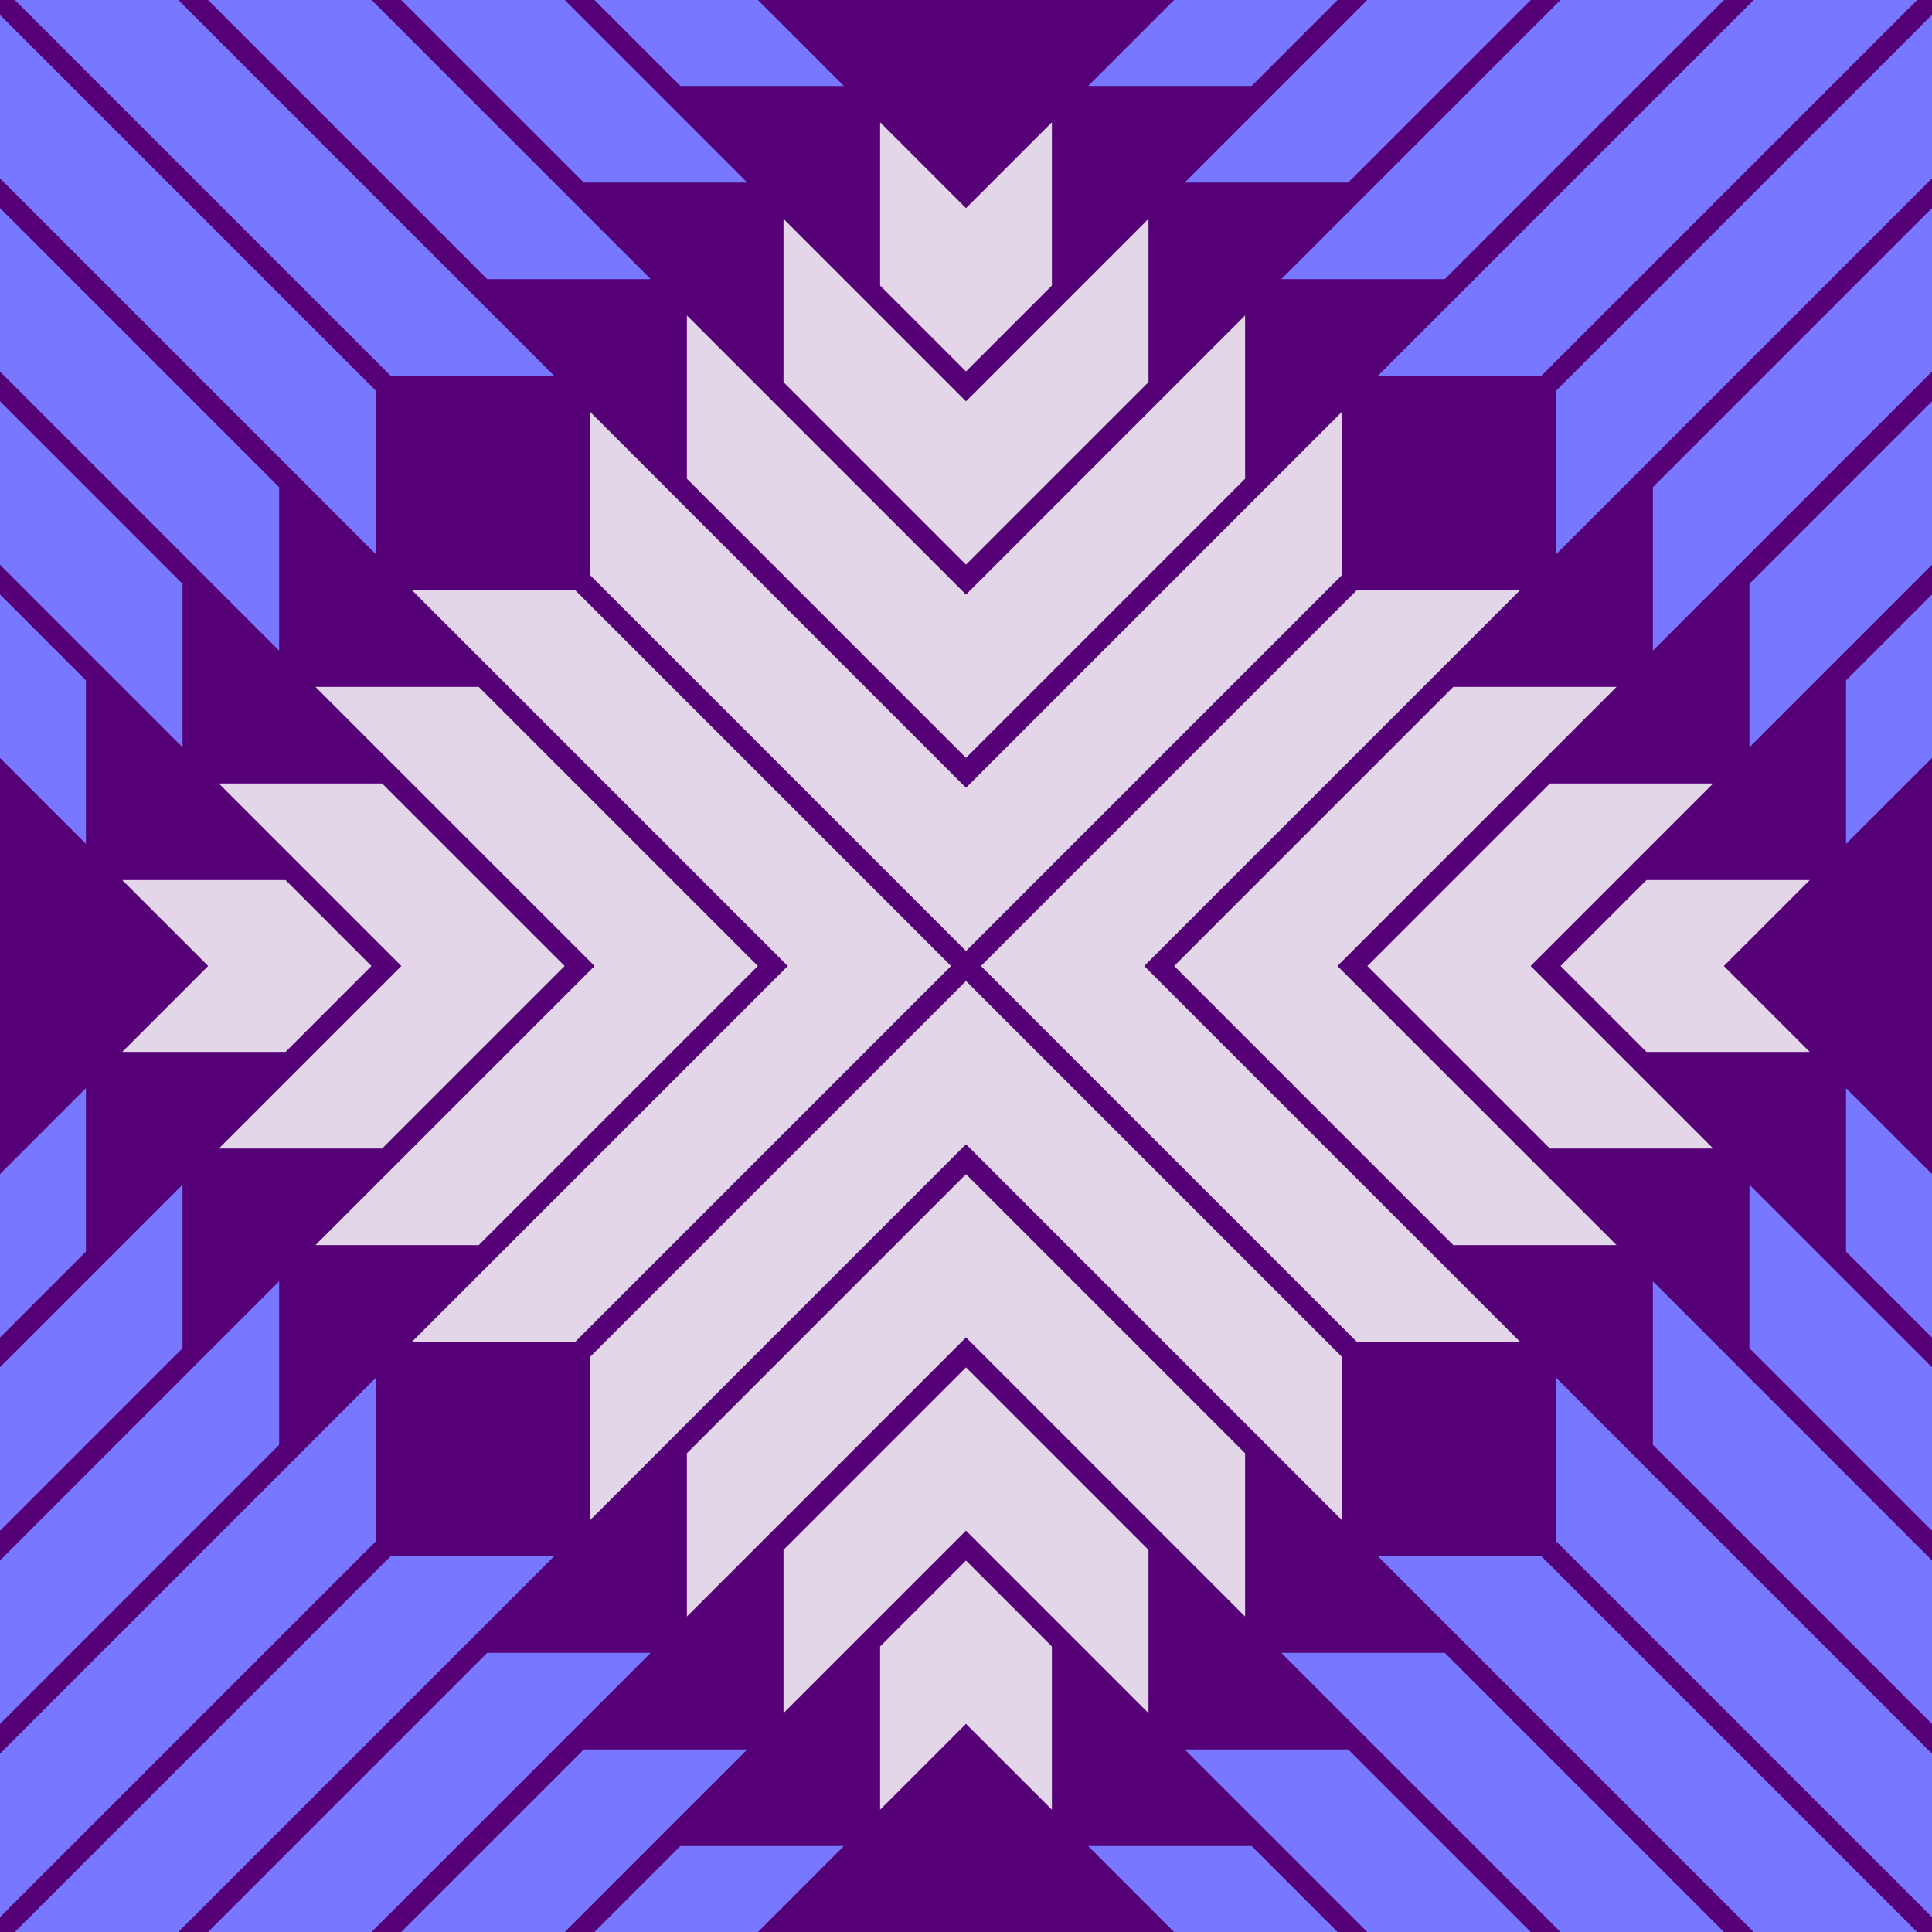 <?xml version="1.0" encoding="utf-8"?>
<!-- Generator: Adobe Illustrator 15.0.0, SVG Export Plug-In  -->
<!DOCTYPE svg PUBLIC "-//W3C//DTD SVG 1.1//EN" "http://www.w3.org/Graphics/SVG/1.1/DTD/svg11.dtd">
<svg version="1.1"
	 xmlns="http://www.w3.org/2000/svg" xmlns:xlink="http://www.w3.org/1999/xlink" xmlns:a="http://ns.adobe.com/AdobeSVGViewerExtensions/3.0/"
	 x="0px" y="0px" width="180px" height="180px" viewBox="78.6 78.6 180 180"
	 style="overflow:visible;enable-background:new 78.6 78.6 180 180;" xml:space="preserve">
<style type="text/css">
<![CDATA[
	.st0{fill:#507;}
	.st1{fill:#77f;}
	.st2{fill:rgba(255, 255, 255, 0.6);}
]]>
</style>
<defs>
</defs>
<rect x="78.6" y="78.6" class="st0" width="180" height="180"/>
<g id="unit_9_">
	<g>
		<g>
			<polygon class="st2" points="90,176.6 98,168.6 90,160.6 105.2,160.6 113.2,168.6 105.2,176.6 			"/>
			<polygon class="st2" points="90,176.6 98,168.6 90,160.6 105.2,160.6 113.2,168.6 105.2,176.6 			"/>
		</g>
		<g>
			<polygon class="st2" points="99,185.6 116,168.6 99,151.6 114.2,151.6 131.2,168.6 114.2,185.6 			"/>
			<polygon class="st2" points="99,185.6 116,168.6 99,151.6 114.2,151.6 131.2,168.6 114.2,185.6 			"/>
		</g>
		<g>
			<polygon class="st2" points="108,194.6 134,168.6 108,142.6 123.2,142.6 149.2,168.6 123.2,194.6 			"/>
			<polygon class="st2" points="108,194.6 134,168.6 108,142.6 123.2,142.6 149.2,168.6 123.2,194.6 			"/>
		</g>
		<g>
			<polygon class="st2" points="117,203.6 152,168.6 117,133.6 132.2,133.6 167.2,168.6 132.2,203.6 			"/>
			<polygon class="st2" points="117,203.6 152,168.6 117,133.6 132.2,133.6 167.2,168.6 132.2,203.6 			"/>
		</g>
		<g>
			<polygon class="st2" points="232,176.6 224,168.6 232,160.6 247.2,160.6 239.2,168.6 247.2,176.6 			"/>
			<polygon class="st2" points="232,176.6 224,168.6 232,160.6 247.2,160.6 239.2,168.6 247.2,176.6 			"/>
		</g>
		<g>
			<polygon class="st2" points="223,185.6 206,168.6 223,151.6 238.2,151.6 221.2,168.6 238.2,185.6 			"/>
			<polygon class="st2" points="223,185.6 206,168.6 223,151.6 238.2,151.6 221.2,168.6 238.2,185.6 			"/>
		</g>
		<g>
			<polygon class="st2" points="214,194.6 188,168.6 214,142.6 229.2,142.6 203.2,168.6 229.2,194.6 			"/>
			<polygon class="st2" points="214,194.6 188,168.6 214,142.6 229.2,142.6 203.2,168.6 229.2,194.6 			"/>
		</g>
		<g>
			<polygon class="st2" points="205,203.6 170,168.6 205,133.6 220.2,133.6 185.2,168.6 220.2,203.6 			"/>
			<polygon class="st2" points="205,203.6 170,168.6 205,133.6 220.2,133.6 185.2,168.6 220.2,203.6 			"/>
		</g>
		<g>
			<polygon class="st2" points="160.6,105.2 160.6,90 168.6,98 176.6,90 176.6,105.2 168.6,113.2 			"/>
			<polygon class="st2" points="160.6,105.2 160.6,90 168.6,98 176.6,90 176.6,105.2 168.6,113.2 			"/>
		</g>
		<g>
			<polygon class="st2" points="151.6,114.2 151.6,99 168.6,116 185.6,99 185.6,114.2 168.6,131.2 			"/>
			<polygon class="st2" points="151.6,114.2 151.6,99 168.6,116 185.6,99 185.6,114.2 168.6,131.2 			"/>
		</g>
		<g>
			<polygon class="st2" points="142.6,123.2 142.6,108 168.6,134 194.6,108 194.6,123.2 168.6,149.2 			"/>
			<polygon class="st2" points="142.6,123.2 142.6,108 168.6,134 194.6,108 194.6,123.2 168.6,149.2 			"/>
		</g>
		<g>
			<polygon class="st2" points="133.6,132.2 133.6,117 168.6,152 203.6,117 203.6,132.2 168.6,167.2 			"/>
			<polygon class="st2" points="133.6,132.2 133.6,117 168.6,152 203.6,117 203.6,132.2 168.6,167.2 			"/>
		</g>
		<g>
			<polygon class="st2" points="168.6,239.2 160.6,247.2 160.6,232 168.6,224 176.6,232 176.6,247.2 			"/>
			<polygon class="st2" points="168.6,239.2 160.6,247.2 160.6,232 168.6,224 176.6,232 176.6,247.2 			"/>
		</g>
		<g>
			<polygon class="st2" points="168.6,221.2 151.6,238.2 151.6,223 168.6,206 185.6,223 185.6,238.2 			"/>
			<polygon class="st2" points="168.6,221.2 151.6,238.2 151.6,223 168.6,206 185.6,223 185.6,238.2 			"/>
		</g>
		<g>
			<polygon class="st2" points="168.6,203.2 142.6,229.2 142.6,214 168.6,188 194.6,214 194.6,229.2 			"/>
			<polygon class="st2" points="168.6,203.2 142.6,229.2 142.6,214 168.6,188 194.6,214 194.6,229.2 			"/>
		</g>
		<g>
			<polygon class="st2" points="168.6,185.2 133.6,220.2 133.6,205 168.6,170 203.6,205 203.6,220.2 			"/>
			<polygon class="st2" points="168.6,185.2 133.6,220.2 133.6,205 168.6,170 203.6,205 203.6,220.2 			"/>
		</g>
	</g>
</g>
<g id="unit_8_">
	<g>
		<g>
			<polygon class="st1" points="180,86.6 188,78.6 180,70.6 195.2,70.6 203.2,78.6 195.2,86.6 			"/>
			<polygon class="st1" points="180,86.6 188,78.6 180,70.6 195.2,70.6 203.2,78.6 195.2,86.6 			"/>
		</g>
		<g>
			<polygon class="st1" points="189,95.6 206,78.6 189,61.6 204.2,61.6 221.2,78.6 204.2,95.6 			"/>
			<polygon class="st1" points="189,95.6 206,78.6 189,61.6 204.2,61.6 221.2,78.6 204.2,95.6 			"/>
		</g>
		<g>
			<polygon class="st1" points="198,104.6 224,78.6 198,52.6 213.2,52.6 239.2,78.6 213.2,104.6 			"/>
			<polygon class="st1" points="198,104.6 224,78.6 198,52.6 213.2,52.6 239.2,78.6 213.2,104.6 			"/>
		</g>
		<g>
			<polygon class="st1" points="207,113.6 242,78.6 207,43.6 222.2,43.6 257.2,78.6 222.2,113.6 			"/>
			<polygon class="st1" points="207,113.6 242,78.6 207,43.6 222.2,43.6 257.2,78.6 222.2,113.6 			"/>
		</g>
		<g>
			<polygon class="st1" points="322,86.6 314,78.6 322,70.6 337.2,70.6 329.2,78.6 337.2,86.6 			"/>
			<polygon class="st1" points="322,86.6 314,78.6 322,70.6 337.2,70.6 329.2,78.6 337.2,86.6 			"/>
		</g>
		<g>
			<polygon class="st1" points="313,95.6 296,78.6 313,61.6 328.2,61.6 311.2,78.6 328.2,95.6 			"/>
			<polygon class="st1" points="313,95.6 296,78.6 313,61.6 328.2,61.6 311.2,78.6 328.2,95.6 			"/>
		</g>
		<g>
			<polygon class="st1" points="304,104.6 278,78.6 304,52.6 319.2,52.6 293.2,78.6 319.2,104.6 			"/>
			<polygon class="st1" points="304,104.6 278,78.6 304,52.6 319.2,52.6 293.2,78.6 319.2,104.6 			"/>
		</g>
		<g>
			<polygon class="st1" points="295,113.6 260,78.6 295,43.6 310.2,43.6 275.2,78.6 310.2,113.6 			"/>
			<polygon class="st1" points="295,113.6 260,78.6 295,43.6 310.2,43.6 275.2,78.6 310.2,113.6 			"/>
		</g>
		<g>
			<polygon class="st1" points="250.6,15.2 250.6,0 258.6,8 266.6,0 266.6,15.2 258.6,23.2 			"/>
			<polygon class="st1" points="250.6,15.2 250.6,0 258.6,8 266.6,0 266.6,15.2 258.6,23.2 			"/>
		</g>
		<g>
			<polygon class="st1" points="241.6,24.2 241.6,9 258.6,26 275.6,9 275.6,24.2 258.6,41.2 			"/>
			<polygon class="st1" points="241.6,24.2 241.6,9 258.6,26 275.6,9 275.6,24.2 258.6,41.2 			"/>
		</g>
		<g>
			<polygon class="st1" points="232.6,33.2 232.6,18 258.6,44 284.6,18 284.6,33.2 258.6,59.2 			"/>
			<polygon class="st1" points="232.6,33.2 232.6,18 258.6,44 284.6,18 284.6,33.2 258.6,59.2 			"/>
		</g>
		<g>
			<polygon class="st1" points="223.6,42.2 223.6,27 258.6,62 293.6,27 293.6,42.2 258.6,77.2 			"/>
			<polygon class="st1" points="223.6,42.2 223.6,27 258.6,62 293.6,27 293.6,42.2 258.6,77.2 			"/>
		</g>
		<g>
			<polygon class="st1" points="258.6,149.2 250.6,157.2 250.6,142 258.6,134 266.6,142 266.6,157.2 			"/>
			<polygon class="st1" points="258.6,149.2 250.6,157.2 250.6,142 258.6,134 266.6,142 266.6,157.2 			"/>
		</g>
		<g>
			<polygon class="st1" points="258.6,131.2 241.6,148.2 241.6,133 258.6,116 275.6,133 275.6,148.2 			"/>
			<polygon class="st1" points="258.6,131.2 241.6,148.2 241.6,133 258.6,116 275.6,133 275.6,148.2 			"/>
		</g>
		<g>
			<polygon class="st1" points="258.6,113.2 232.6,139.2 232.6,124 258.6,98 284.6,124 284.6,139.2 			"/>
			<polygon class="st1" points="258.6,113.2 232.6,139.2 232.6,124 258.6,98 284.6,124 284.6,139.2 			"/>
		</g>
		<g>
			<polygon class="st1" points="258.6,95.2 223.6,130.2 223.6,115 258.6,80 293.6,115 293.6,130.2 			"/>
			<polygon class="st1" points="258.6,95.2 223.6,130.2 223.6,115 258.6,80 293.6,115 293.6,130.2 			"/>
		</g>
	</g>
</g>
<g id="unit_7_">
	<g>
		<g>
			<polygon class="st1" points="0,86.6 8,78.6 0,70.6 15.2,70.6 23.2,78.6 15.2,86.6 			"/>
			<polygon class="st1" points="0,86.6 8,78.6 0,70.6 15.2,70.6 23.2,78.6 15.2,86.6 			"/>
		</g>
		<g>
			<polygon class="st1" points="9,95.6 26,78.6 9,61.6 24.2,61.6 41.2,78.6 24.2,95.6 			"/>
			<polygon class="st1" points="9,95.6 26,78.6 9,61.6 24.2,61.6 41.2,78.6 24.2,95.6 			"/>
		</g>
		<g>
			<polygon class="st1" points="18,104.6 44,78.6 18,52.6 33.2,52.6 59.2,78.6 33.2,104.6 			"/>
			<polygon class="st1" points="18,104.6 44,78.6 18,52.6 33.2,52.6 59.2,78.6 33.2,104.6 			"/>
		</g>
		<g>
			<polygon class="st1" points="27,113.6 62,78.6 27,43.6 42.2,43.6 77.2,78.6 42.2,113.6 			"/>
			<polygon class="st1" points="27,113.6 62,78.6 27,43.6 42.2,43.6 77.2,78.6 42.2,113.6 			"/>
		</g>
		<g>
			<polygon class="st1" points="142,86.6 134,78.6 142,70.6 157.2,70.6 149.2,78.6 157.2,86.6 			"/>
			<polygon class="st1" points="142,86.6 134,78.6 142,70.6 157.2,70.6 149.2,78.6 157.2,86.6 			"/>
		</g>
		<g>
			<polygon class="st1" points="133,95.6 116,78.6 133,61.6 148.2,61.6 131.2,78.6 148.2,95.6 			"/>
			<polygon class="st1" points="133,95.6 116,78.6 133,61.6 148.2,61.6 131.2,78.6 148.2,95.6 			"/>
		</g>
		<g>
			<polygon class="st1" points="124,104.6 98,78.6 124,52.6 139.2,52.6 113.2,78.6 139.2,104.6 			"/>
			<polygon class="st1" points="124,104.6 98,78.6 124,52.6 139.2,52.6 113.2,78.6 139.2,104.6 			"/>
		</g>
		<g>
			<polygon class="st1" points="115,113.6 80,78.6 115,43.6 130.2,43.6 95.2,78.6 130.2,113.6 			"/>
			<polygon class="st1" points="115,113.6 80,78.6 115,43.6 130.2,43.6 95.2,78.6 130.2,113.6 			"/>
		</g>
		<g>
			<polygon class="st1" points="70.6,15.2 70.6,0 78.6,8 86.6,0 86.6,15.2 78.6,23.2 			"/>
			<polygon class="st1" points="70.6,15.2 70.6,0 78.6,8 86.6,0 86.6,15.2 78.6,23.2 			"/>
		</g>
		<g>
			<polygon class="st1" points="61.6,24.2 61.6,9 78.6,26 95.6,9 95.6,24.2 78.6,41.2 			"/>
			<polygon class="st1" points="61.6,24.2 61.6,9 78.6,26 95.6,9 95.6,24.2 78.6,41.2 			"/>
		</g>
		<g>
			<polygon class="st1" points="52.6,33.2 52.6,18 78.6,44 104.6,18 104.6,33.2 78.6,59.2 			"/>
			<polygon class="st1" points="52.6,33.2 52.6,18 78.6,44 104.6,18 104.6,33.2 78.6,59.2 			"/>
		</g>
		<g>
			<polygon class="st1" points="43.6,42.2 43.6,27 78.6,62 113.6,27 113.6,42.2 78.6,77.2 			"/>
			<polygon class="st1" points="43.6,42.2 43.6,27 78.6,62 113.6,27 113.6,42.2 78.6,77.2 			"/>
		</g>
		<g>
			<polygon class="st1" points="78.6,149.2 70.6,157.2 70.6,142 78.6,134 86.6,142 86.6,157.2 			"/>
			<polygon class="st1" points="78.6,149.2 70.6,157.2 70.6,142 78.6,134 86.6,142 86.6,157.2 			"/>
		</g>
		<g>
			<polygon class="st1" points="78.6,131.2 61.6,148.2 61.6,133 78.6,116 95.6,133 95.6,148.2 			"/>
			<polygon class="st1" points="78.6,131.2 61.6,148.2 61.6,133 78.6,116 95.6,133 95.6,148.2 			"/>
		</g>
		<g>
			<polygon class="st1" points="78.6,113.2 52.6,139.2 52.6,124 78.6,98 104.6,124 104.6,139.2 			"/>
			<polygon class="st1" points="78.6,113.2 52.6,139.2 52.6,124 78.6,98 104.6,124 104.6,139.2 			"/>
		</g>
		<g>
			<polygon class="st1" points="78.6,95.2 43.6,130.2 43.6,115 78.6,80 113.6,115 113.6,130.2 			"/>
			<polygon class="st1" points="78.6,95.2 43.6,130.2 43.6,115 78.6,80 113.6,115 113.6,130.2 			"/>
		</g>
	</g>
</g>
<g id="unit_6_">
	<g>
		<g>
			<polygon class="st1" points="180,266.6 188,258.6 180,250.6 195.2,250.6 203.2,258.6 195.2,266.6 			"/>
			<polygon class="st1" points="180,266.6 188,258.6 180,250.6 195.2,250.6 203.2,258.6 195.2,266.6 			"/>
		</g>
		<g>
			<polygon class="st1" points="189,275.6 206,258.6 189,241.6 204.2,241.6 221.2,258.6 204.2,275.6 			"/>
			<polygon class="st1" points="189,275.6 206,258.6 189,241.6 204.2,241.6 221.2,258.6 204.2,275.6 			"/>
		</g>
		<g>
			<polygon class="st1" points="198,284.6 224,258.6 198,232.6 213.2,232.6 239.2,258.6 213.2,284.6 			"/>
			<polygon class="st1" points="198,284.6 224,258.6 198,232.6 213.2,232.6 239.2,258.6 213.2,284.6 			"/>
		</g>
		<g>
			<polygon class="st1" points="207,293.6 242,258.6 207,223.6 222.2,223.6 257.2,258.6 222.2,293.6 			"/>
			<polygon class="st1" points="207,293.6 242,258.6 207,223.6 222.2,223.6 257.2,258.6 222.2,293.6 			"/>
		</g>
		<g>
			<polygon class="st1" points="322,266.6 314,258.6 322,250.6 337.2,250.6 329.2,258.6 337.2,266.6 			"/>
			<polygon class="st1" points="322,266.6 314,258.6 322,250.6 337.2,250.6 329.2,258.6 337.2,266.6 			"/>
		</g>
		<g>
			<polygon class="st1" points="313,275.6 296,258.6 313,241.6 328.2,241.6 311.2,258.6 328.2,275.6 			"/>
			<polygon class="st1" points="313,275.6 296,258.6 313,241.6 328.2,241.6 311.2,258.6 328.2,275.6 			"/>
		</g>
		<g>
			<polygon class="st1" points="304,284.6 278,258.6 304,232.6 319.2,232.6 293.2,258.6 319.2,284.6 			"/>
			<polygon class="st1" points="304,284.6 278,258.6 304,232.6 319.2,232.6 293.2,258.6 319.2,284.6 			"/>
		</g>
		<g>
			<polygon class="st1" points="295,293.6 260,258.6 295,223.6 310.2,223.6 275.2,258.6 310.2,293.6 			"/>
			<polygon class="st1" points="295,293.6 260,258.6 295,223.6 310.2,223.6 275.2,258.6 310.2,293.6 			"/>
		</g>
		<g>
			<polygon class="st1" points="250.6,195.2 250.6,180 258.6,188 266.6,180 266.6,195.2 258.6,203.2 			"/>
			<polygon class="st1" points="250.6,195.2 250.6,180 258.6,188 266.6,180 266.6,195.2 258.6,203.2 			"/>
		</g>
		<g>
			<polygon class="st1" points="241.6,204.2 241.6,189 258.6,206 275.6,189 275.6,204.2 258.6,221.2 			"/>
			<polygon class="st1" points="241.6,204.2 241.6,189 258.6,206 275.6,189 275.6,204.2 258.6,221.2 			"/>
		</g>
		<g>
			<polygon class="st1" points="232.6,213.2 232.6,198 258.6,224 284.6,198 284.6,213.2 258.6,239.2 			"/>
			<polygon class="st1" points="232.6,213.2 232.6,198 258.6,224 284.6,198 284.6,213.2 258.6,239.2 			"/>
		</g>
		<g>
			<polygon class="st1" points="223.6,222.2 223.6,207 258.6,242 293.6,207 293.6,222.2 258.6,257.2 			"/>
			<polygon class="st1" points="223.6,222.2 223.6,207 258.6,242 293.6,207 293.6,222.2 258.6,257.2 			"/>
		</g>
		<g>
			<polygon class="st1" points="258.6,329.2 250.6,337.2 250.6,322 258.6,314 266.6,322 266.6,337.2 			"/>
			<polygon class="st1" points="258.6,329.2 250.6,337.2 250.6,322 258.6,314 266.6,322 266.6,337.2 			"/>
		</g>
		<g>
			<polygon class="st1" points="258.6,311.2 241.6,328.2 241.6,313 258.6,296 275.6,313 275.6,328.2 			"/>
			<polygon class="st1" points="258.6,311.2 241.6,328.2 241.6,313 258.6,296 275.6,313 275.6,328.2 			"/>
		</g>
		<g>
			<polygon class="st1" points="258.6,293.2 232.6,319.2 232.6,304 258.6,278 284.6,304 284.6,319.2 			"/>
			<polygon class="st1" points="258.6,293.2 232.6,319.2 232.6,304 258.6,278 284.6,304 284.6,319.2 			"/>
		</g>
		<g>
			<polygon class="st1" points="258.6,275.2 223.6,310.2 223.6,295 258.6,260 293.6,295 293.6,310.2 			"/>
			<polygon class="st1" points="258.6,275.2 223.6,310.2 223.6,295 258.6,260 293.6,295 293.6,310.2 			"/>
		</g>
	</g>
</g>
<g id="unit_2_">
	<g>
		<g>
			<polygon class="st1" points="0,266.6 8,258.6 0,250.6 15.2,250.6 23.2,258.6 15.2,266.6 			"/>
			<polygon class="st1" points="0,266.6 8,258.6 0,250.6 15.2,250.6 23.2,258.6 15.2,266.6 			"/>
		</g>
		<g>
			<polygon class="st1" points="9,275.6 26,258.6 9,241.6 24.2,241.6 41.2,258.6 24.2,275.6 			"/>
			<polygon class="st1" points="9,275.6 26,258.6 9,241.6 24.2,241.6 41.2,258.6 24.2,275.6 			"/>
		</g>
		<g>
			<polygon class="st1" points="18,284.6 44,258.6 18,232.6 33.2,232.6 59.2,258.6 33.2,284.6 			"/>
			<polygon class="st1" points="18,284.6 44,258.6 18,232.6 33.2,232.6 59.2,258.6 33.2,284.6 			"/>
		</g>
		<g>
			<polygon class="st1" points="27,293.6 62,258.6 27,223.6 42.2,223.6 77.2,258.6 42.2,293.6 			"/>
			<polygon class="st1" points="27,293.6 62,258.6 27,223.6 42.2,223.6 77.2,258.6 42.2,293.6 			"/>
		</g>
		<g>
			<polygon class="st1" points="142,266.6 134,258.6 142,250.6 157.2,250.6 149.2,258.6 157.2,266.6 			"/>
			<polygon class="st1" points="142,266.6 134,258.6 142,250.6 157.2,250.6 149.2,258.6 157.2,266.6 			"/>
		</g>
		<g>
			<polygon class="st1" points="133,275.6 116,258.6 133,241.6 148.2,241.6 131.2,258.6 148.2,275.6 			"/>
			<polygon class="st1" points="133,275.6 116,258.6 133,241.6 148.2,241.6 131.2,258.6 148.2,275.6 			"/>
		</g>
		<g>
			<polygon class="st1" points="124,284.6 98,258.6 124,232.6 139.2,232.6 113.2,258.6 139.2,284.6 			"/>
			<polygon class="st1" points="124,284.6 98,258.6 124,232.6 139.2,232.6 113.2,258.6 139.2,284.6 			"/>
		</g>
		<g>
			<polygon class="st1" points="115,293.6 80,258.6 115,223.6 130.2,223.6 95.2,258.6 130.2,293.6 			"/>
			<polygon class="st1" points="115,293.6 80,258.6 115,223.6 130.2,223.6 95.2,258.6 130.2,293.6 			"/>
		</g>
		<g>
			<polygon class="st1" points="70.6,195.2 70.6,180 78.6,188 86.6,180 86.6,195.2 78.6,203.2 			"/>
			<polygon class="st1" points="70.6,195.2 70.6,180 78.6,188 86.6,180 86.6,195.2 78.6,203.2 			"/>
		</g>
		<g>
			<polygon class="st1" points="61.6,204.2 61.6,189 78.6,206 95.6,189 95.6,204.2 78.6,221.2 			"/>
			<polygon class="st1" points="61.6,204.2 61.6,189 78.6,206 95.6,189 95.6,204.2 78.6,221.2 			"/>
		</g>
		<g>
			<polygon class="st1" points="52.6,213.2 52.6,198 78.6,224 104.6,198 104.6,213.2 78.6,239.2 			"/>
			<polygon class="st1" points="52.6,213.2 52.6,198 78.6,224 104.6,198 104.6,213.2 78.6,239.2 			"/>
		</g>
		<g>
			<polygon class="st1" points="43.6,222.2 43.6,207 78.6,242 113.6,207 113.6,222.2 78.6,257.2 			"/>
			<polygon class="st1" points="43.6,222.2 43.6,207 78.6,242 113.6,207 113.6,222.2 78.6,257.2 			"/>
		</g>
		<g>
			<polygon class="st1" points="78.6,329.2 70.6,337.2 70.6,322 78.6,314 86.6,322 86.6,337.2 			"/>
			<polygon class="st1" points="78.6,329.2 70.6,337.2 70.6,322 78.6,314 86.6,322 86.6,337.2 			"/>
		</g>
		<g>
			<polygon class="st1" points="78.6,311.2 61.6,328.2 61.6,313 78.6,296 95.6,313 95.6,328.2 			"/>
			<polygon class="st1" points="78.6,311.2 61.6,328.2 61.6,313 78.6,296 95.6,313 95.6,328.2 			"/>
		</g>
		<g>
			<polygon class="st1" points="78.6,293.2 52.6,319.2 52.6,304 78.6,278 104.6,304 104.6,319.2 			"/>
			<polygon class="st1" points="78.6,293.2 52.6,319.2 52.6,304 78.6,278 104.6,304 104.6,319.2 			"/>
		</g>
		<g>
			<polygon class="st1" points="78.6,275.2 43.6,310.2 43.6,295 78.6,260 113.6,295 113.6,310.2 			"/>
			<polygon class="st1" points="78.6,275.2 43.6,310.2 43.6,295 78.6,260 113.6,295 113.6,310.2 			"/>
		</g>
	</g>
</g>
</svg>
